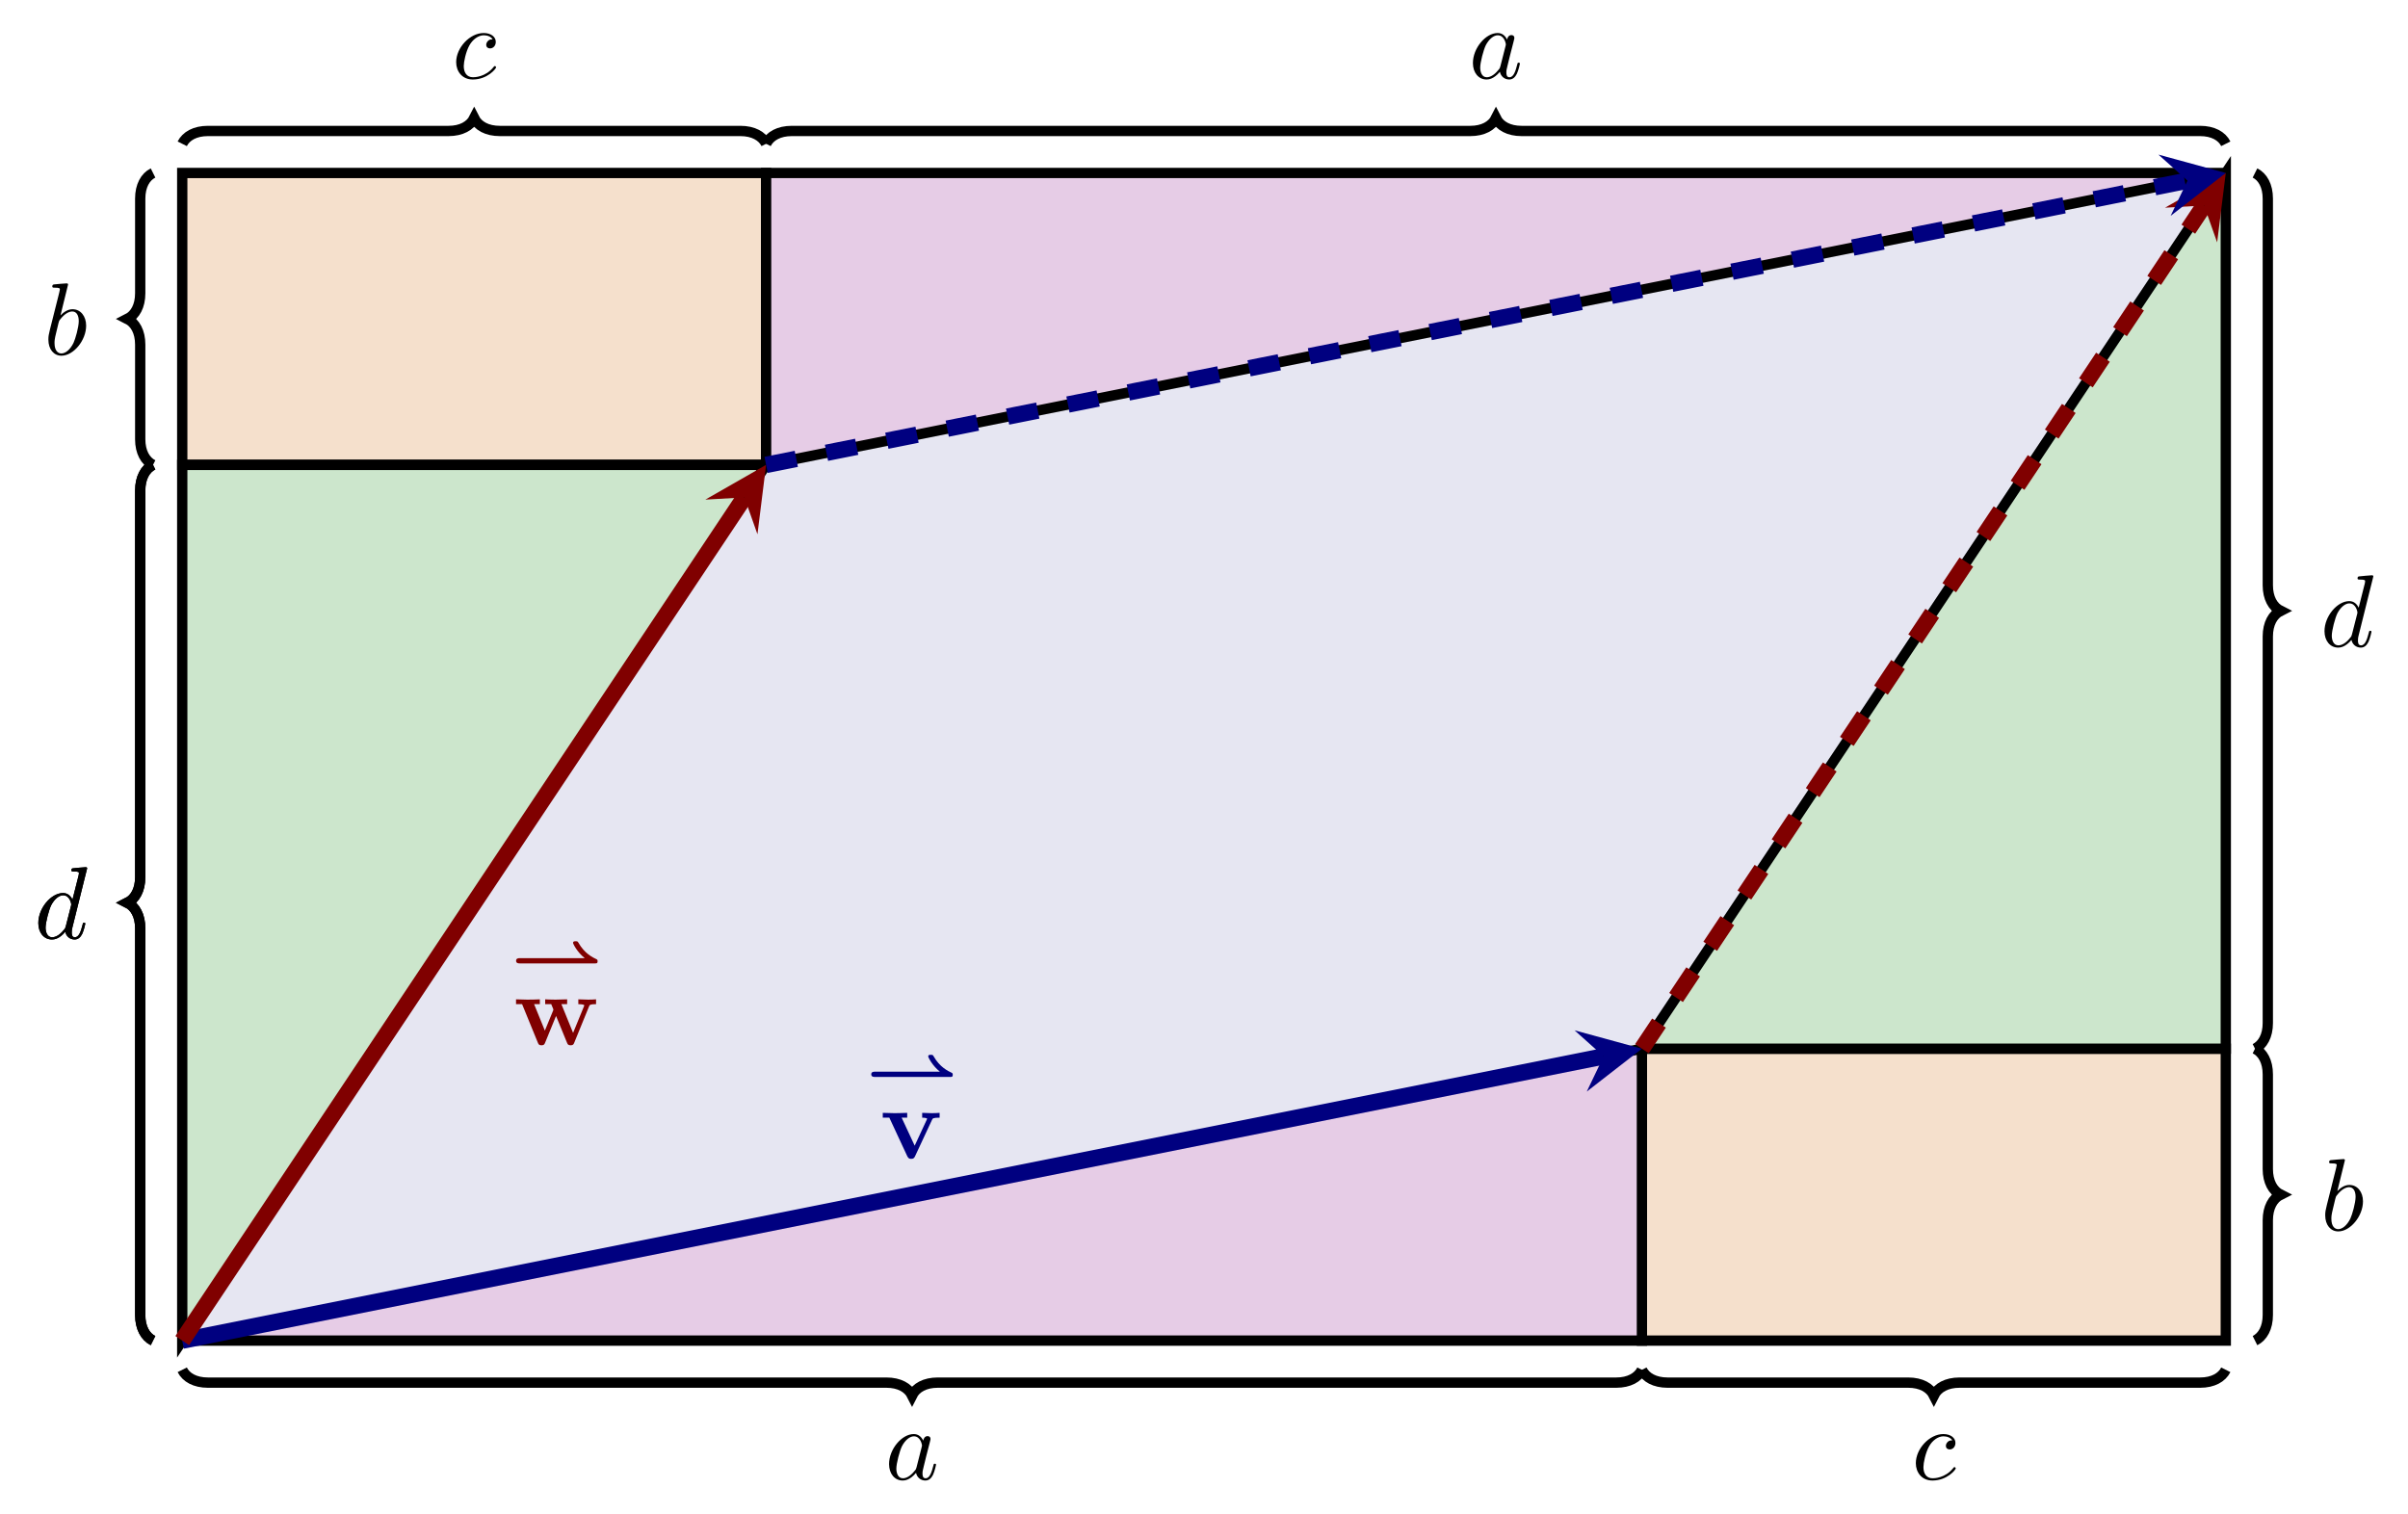 <?xml version="1.0" encoding="UTF-8" standalone="no"?>
<!DOCTYPE svg PUBLIC "-//W3C//DTD SVG 1.1//EN" "http://www.w3.org/Graphics/SVG/1.1/DTD/svg11.dtd">
<svg xmlns="http://www.w3.org/2000/svg" xmlns:xlink="http://www.w3.org/1999/xlink" version="1.1" width="233.815pt" height="146.984pt" viewBox="0 0 233.815 146.984">
<path transform="matrix(1,0,0,-1,17.695,130.185)" d="M 0 0 L 141.734 28.347 L 198.428 113.387 L 56.694 85.04 Z " fill="#e6e6f2"/>
<path transform="matrix(1,0,0,-1,17.695,130.185)" d="M 141.734 0 L 198.428 0 L 198.428 28.347 L 141.734 28.347 Z " fill="#f5e0cc"/>
<path transform="matrix(1,0,0,-1,17.695,130.185)" stroke-width="1" stroke-linecap="butt" stroke-miterlimit="10" stroke-linejoin="miter" fill="none" stroke="#000000" d="M 141.734 0 L 198.428 0 L 198.428 28.347 L 141.734 28.347 Z "/>
<path transform="matrix(1,0,0,-1,17.695,130.185)" d="M 0 85.04 L 56.694 85.04 L 56.694 113.387 L 0 113.387 Z " fill="#f5e0cc"/>
<path transform="matrix(1,0,0,-1,17.695,130.185)" stroke-width="1" stroke-linecap="butt" stroke-miterlimit="10" stroke-linejoin="miter" fill="none" stroke="#000000" d="M 0 85.04 L 56.694 85.04 L 56.694 113.387 L 0 113.387 Z "/>
<path transform="matrix(1,0,0,-1,17.695,130.185)" d="M 0 0 L 141.734 0 L 141.734 28.347 Z " fill="#e6cce6"/>
<path transform="matrix(1,0,0,-1,17.695,130.185)" stroke-width="1" stroke-linecap="butt" stroke-miterlimit="10" stroke-linejoin="miter" fill="none" stroke="#000000" d="M 0 0 L 141.734 0 L 141.734 28.347 Z "/>
<path transform="matrix(1,0,0,-1,17.695,130.185)" d="M 56.694 85.04 L 198.428 113.387 L 56.694 113.387 Z " fill="#e6cce6"/>
<path transform="matrix(1,0,0,-1,17.695,130.185)" stroke-width="1" stroke-linecap="butt" stroke-miterlimit="10" stroke-linejoin="miter" fill="none" stroke="#000000" d="M 56.694 85.04 L 198.428 113.387 L 56.694 113.387 Z "/>
<path transform="matrix(1,0,0,-1,17.695,130.185)" d="M 0 0 L 56.694 85.04 L 0 85.04 Z " fill="#cce6cc"/>
<path transform="matrix(1,0,0,-1,17.695,130.185)" stroke-width="1" stroke-linecap="butt" stroke-miterlimit="10" stroke-linejoin="miter" fill="none" stroke="#000000" d="M 0 0 L 56.694 85.04 L 0 85.04 Z "/>
<path transform="matrix(1,0,0,-1,17.695,130.185)" d="M 141.734 28.347 L 198.428 28.347 L 198.428 113.387 Z " fill="#cce6cc"/>
<path transform="matrix(1,0,0,-1,17.695,130.185)" stroke-width="1" stroke-linecap="butt" stroke-miterlimit="10" stroke-linejoin="miter" fill="none" stroke="#000000" d="M 141.734 28.347 L 198.428 28.347 L 198.428 113.387 Z "/>
<path transform="matrix(1,0,0,-1,17.695,130.185)" stroke-width="1.594" stroke-linecap="butt" stroke-miterlimit="10" stroke-linejoin="miter" fill="none" stroke="#000080" d="M 0 0 L 138.015 27.603 "/>
<path transform="matrix(.982,-.196,-.196,-.982,155.71,102.582)" d="M 3.786 0 L -2.271 3.029 L 0 0 L -2.271 -3.029 " fill="#000080"/>
<path transform="matrix(1,0,0,-1,17.695,130.185)" stroke-width="1.594" stroke-linecap="butt" stroke-miterlimit="10" stroke-linejoin="miter" fill="none" stroke="#800000" d="M 0 0 L 54.587 81.881 "/>
<path transform="matrix(.556,-.835,-.835,-.556,72.282,48.304)" d="M 3.786 0 L -2.271 3.029 L 0 0 L -2.271 -3.029 " fill="#800000"/>
<path transform="matrix(1,0,0,-1,17.695,130.185)" stroke-width="1.594" stroke-linecap="butt" stroke-dasharray="2.989,2.989" stroke-miterlimit="10" stroke-linejoin="miter" fill="none" stroke="#800000" d="M 141.734 28.347 L 196.321 110.228 "/>
<path transform="matrix(.556,-.835,-.835,-.556,214.016,19.957)" d="M 3.786 0 L -2.271 3.029 L 0 0 L -2.271 -3.029 " fill="#800000"/>
<path transform="matrix(1,0,0,-1,17.695,130.185)" stroke-width="1.594" stroke-linecap="butt" stroke-dasharray="2.989,2.989" stroke-miterlimit="10" stroke-linejoin="miter" fill="none" stroke="#000080" d="M 56.694 85.04 L 194.708 112.644 "/>
<path transform="matrix(.982,-.196,-.196,-.982,212.403,17.542)" d="M 3.786 0 L -2.271 3.029 L 0 0 L -2.271 -3.029 " fill="#000080"/>
<path transform="matrix(1,0,0,-1,17.695,130.185)" stroke-width="1" stroke-linecap="butt" stroke-miterlimit="10" stroke-linejoin="miter" fill="none" stroke="#000000" d="M 0 -2.835 C .374 -3.582 1.245 -4.08 2.491 -4.08 L 68.376 -4.08 C 69.622 -4.08 70.493 -4.578 70.867 -5.326 C 71.241 -4.578 72.112 -4.08 73.358 -4.08 L 139.243 -4.08 C 140.489 -4.08 141.36 -3.582 141.734 -2.835 "/>
<symbol id="font_0_1">
<path d="M .333 .389 C .315 .426 .286 .453 .241 .453 C .124 .453 0 .306 0 .16 C 0 .066 .055 0 .133 0 C .153 0 .203 .004 .263 .075 C .271 .033 .306 0 .354 0 C .389 0 .412 .023 .428 .055 C .445 .091 .458 .152 .458 .154 C .458 .164 .449 .164 .446 .164 C .436 .164 .435 .16 .432 .146 C .415 .081 .397 .022 .356 .022 C .329 .022 .326 .048 .326 .068 C .326 .09 .328 .098 .339 .142 C .35 .184 .352 .194 .361 .232 L .397 .372 C .404 .4 .404 .402 .404 .406 C .404 .423 .392 .433 .375 .433 C .351 .433 .336 .411 .333 .389 M .268 .13 C .263 .112 .263 .11 .248 .093 C .204 .038 .163 .022 .135 .022 C .085 .022 .071 .077 .071 .116 C .071 .166 .103 .289 .126 .335 C .157 .394 .202 .431 .242 .431 C .307 .431 .321 .349 .321 .343 C .321 .337 .319 .331 .318 .326 L .268 .13 Z "/>
</symbol>
<use xlink:href="#font_0_1" transform="matrix(9.963,0,0,-9.963,86.327,143.773)"/>
<path transform="matrix(1,0,0,-1,17.695,130.185)" stroke-width="1" stroke-linecap="butt" stroke-miterlimit="10" stroke-linejoin="miter" fill="none" stroke="#000000" d="M 198.428 116.222 C 198.054 116.969 197.182 117.467 195.937 117.467 L 130.051 117.467 C 128.806 117.467 127.934 117.966 127.561 118.713 C 127.187 117.966 126.315 117.467 125.07 117.467 L 59.184 117.467 C 57.939 117.467 57.067 116.969 56.694 116.222 "/>
<use xlink:href="#font_0_1" transform="matrix(9.963,0,0,-9.963,143.019,7.72)"/>
<path transform="matrix(1,0,0,-1,17.695,130.185)" stroke-width="1" stroke-linecap="butt" stroke-miterlimit="10" stroke-linejoin="miter" fill="none" stroke="#000000" d="M 201.263 0 C 202.01 .374 202.508 1.245 202.508 2.491 L 202.508 11.683 C 202.508 12.928 203.006 13.8 203.753 14.173 C 203.006 14.547 202.508 15.419 202.508 16.664 L 202.508 25.856 C 202.508 27.101 202.01 27.973 201.263 28.347 "/>
<symbol id="font_0_2">
<path d="M .192 .694 C .192 .695 .192 .705 .179 .705 C .156 .705 .083 .697 .057 .695 C .049 .694 .038 .693 .038 .675 C .038 .663 .047 .663 .062 .663 C .11 .663 .112 .656 .112 .646 C .112 .639 .103 .605 .098 .584 L .016 .258 C .004 .208 0 .192 0 .157 C 0 .062 .053 0 .127 0 C .245 0 .368 .149 .368 .293 C .368 .384 .315 .453 .235 .453 C .189 .453 .148 .424 .118 .393 L .192 .694 M .098 .316 C .104 .338 .104 .34 .113 .351 C .162 .416 .207 .431 .233 .431 C .269 .431 .296 .401 .296 .337 C .296 .278 .263 .163 .245 .125 C .212 .058 .166 .022 .127 .022 C .093 .022 .06 .049 .06 .123 C .06 .142 .06 .161 .076 .224 L .098 .316 Z "/>
</symbol>
<use xlink:href="#font_0_2" transform="matrix(9.963,0,0,-9.963,225.777,119.581)"/>
<path transform="matrix(1,0,0,-1,17.695,130.185)" stroke-width="1" stroke-linecap="butt" stroke-miterlimit="10" stroke-linejoin="miter" fill="none" stroke="#000000" d="M -2.835 113.387 C -3.582 113.014 -4.08 112.142 -4.08 110.897 L -4.08 101.705 C -4.08 100.459 -4.578 99.587 -5.326 99.214 C -4.578 98.84 -4.08 97.968 -4.08 96.723 L -4.08 87.531 C -4.08 86.286 -3.582 85.414 -2.835 85.04 "/>
<use xlink:href="#font_0_2" transform="matrix(9.963,0,0,-9.963,4.698,34.542)"/>
<path transform="matrix(1,0,0,-1,17.695,130.185)" stroke-width="1" stroke-linecap="butt" stroke-miterlimit="10" stroke-linejoin="miter" fill="none" stroke="#000000" d="M 201.263 28.347 C 202.01 28.72 202.508 29.592 202.508 30.837 L 202.508 68.376 C 202.508 69.622 203.006 70.493 203.753 70.867 C 203.006 71.241 202.508 72.112 202.508 73.358 L 202.508 110.897 C 202.508 112.142 202.01 113.014 201.263 113.387 "/>
<symbol id="font_0_4">
<path d="M .476 .694 C .476 .695 .476 .705 .463 .705 C .448 .705 .353 .696 .336 .694 C .328 .693 .322 .688 .322 .675 C .322 .663 .331 .663 .346 .663 C .394 .663 .396 .656 .396 .646 L .393 .626 L .333 .389 C .315 .426 .286 .453 .241 .453 C .124 .453 0 .306 0 .16 C 0 .066 .055 0 .133 0 C .153 0 .203 .004 .263 .075 C .271 .033 .306 0 .354 0 C .389 0 .412 .023 .428 .055 C .445 .091 .458 .152 .458 .154 C .458 .164 .449 .164 .446 .164 C .436 .164 .435 .16 .432 .146 C .415 .081 .397 .022 .356 .022 C .329 .022 .326 .048 .326 .068 C .326 .092 .328 .099 .332 .116 L .476 .694 M .268 .13 C .263 .112 .263 .11 .248 .093 C .204 .038 .163 .022 .135 .022 C .085 .022 .071 .077 .071 .116 C .071 .166 .103 .289 .126 .335 C .157 .394 .202 .431 .242 .431 C .307 .431 .321 .349 .321 .343 C .321 .337 .319 .331 .318 .326 L .268 .13 Z "/>
</symbol>
<use xlink:href="#font_0_4" transform="matrix(9.963,0,0,-9.963,225.707,62.888)"/>
<path transform="matrix(1,0,0,-1,17.695,130.185)" stroke-width="1" stroke-linecap="butt" stroke-miterlimit="10" stroke-linejoin="miter" fill="none" stroke="#000000" d="M -2.835 85.04 C -3.582 84.667 -4.08 83.795 -4.08 82.55 L -4.08 45.011 C -4.08 43.766 -4.578 42.894 -5.326 42.52 C -4.578 42.147 -4.08 41.275 -4.08 40.03 L -4.08 2.491 C -4.08 1.245 -3.582 .374 -2.835 0 "/>
<use xlink:href="#font_0_4" transform="matrix(9.963,0,0,-9.963,3.72,91.235)"/>
<path transform="matrix(1,0,0,-1,17.695,130.185)" stroke-width="1" stroke-linecap="butt" stroke-miterlimit="10" stroke-linejoin="miter" fill="none" stroke="#000000" d="M -2.835 85.04 C -3.582 84.667 -4.08 83.795 -4.08 82.55 L -4.08 45.011 C -4.08 43.766 -4.578 42.894 -5.326 42.52 C -4.578 42.147 -4.08 41.275 -4.08 40.03 L -4.08 2.491 C -4.08 1.245 -3.582 .374 -2.835 0 "/>
<use xlink:href="#font_0_4" transform="matrix(9.963,0,0,-9.963,3.72,91.235)"/>
<path transform="matrix(1,0,0,-1,17.695,130.185)" stroke-width="1" stroke-linecap="butt" stroke-miterlimit="10" stroke-linejoin="miter" fill="none" stroke="#000000" d="M 0 116.222 C .374 116.969 1.245 117.467 2.491 117.467 L 25.856 117.467 C 27.101 117.467 27.973 117.966 28.347 118.713 C 28.72 117.966 29.592 117.467 30.837 117.467 L 54.203 117.467 C 55.448 117.467 56.32 116.969 56.694 116.222 "/>
<symbol id="font_0_3">
<path d="M .355 .391 C .339 .391 .325 .391 .311 .377 C .295 .362 .293 .345 .293 .338 C .293 .314 .311 .303 .33 .303 C .359 .303 .386 .327 .386 .367 C .386 .416 .339 .453 .268 .453 C .133 .453 0 .31 0 .169 C 0 .079 .058 0 .162 0 C .305 0 .389 .106 .389 .118 C .389 .124 .383 .131 .377 .131 C .372 .131 .37 .129 .364 .121 C .285 .022 .176 .022 .164 .022 C .101 .022 .074 .071 .074 .131 C .074 .172 .094 .269 .128 .331 C .159 .388 .214 .431 .269 .431 C .303 .431 .341 .418 .355 .391 Z "/>
</symbol>
<use xlink:href="#font_0_3" transform="matrix(9.963,0,0,-9.963,44.294,7.72)"/>
<path transform="matrix(1,0,0,-1,17.695,130.185)" stroke-width="1" stroke-linecap="butt" stroke-miterlimit="10" stroke-linejoin="miter" fill="none" stroke="#000000" d="M 141.734 -2.835 C 142.108 -3.582 142.979 -4.08 144.225 -4.08 L 167.59 -4.08 C 168.836 -4.08 169.707 -4.578 170.081 -5.326 C 170.454 -4.578 171.326 -4.08 172.572 -4.08 L 195.937 -4.08 C 197.182 -4.08 198.054 -3.582 198.428 -2.835 "/>
<use xlink:href="#font_0_3" transform="matrix(9.963,0,0,-9.963,186.026,143.773)"/>
<symbol id="font_1_1">
<path d="M 1.098 0 C 1.12 0 1.135 0 1.135 .029 C 1.135 .039 1.135 .05 1.122 .057 C 1.067 .083 .953 .137 .868 .288 C .856 .307 .855 .308 .829 .308 C .812 .308 .793 .308 .793 .286 C .793 .272 .851 .156 .956 .073 L .051 .073 C .036 .073 0 .073 0 .037 C 0 0 .035 0 .051 0 L 1.098 0 Z "/>
</symbol>
<use xlink:href="#font_1_1" transform="matrix(6.974,0,0,-6.974,84.598,104.58)" fill="#000080"/>
<symbol id="font_2_1">
<path d="M .48 .38 C .486 .394 .49 .401 .554 .401 L .554 .448 C .529 .446 .5 .445 .475 .445 C .45 .445 .405 .447 .384 .448 L .384 .401 C .403 .401 .432 .398 .432 .39 C .432 .389 .431 .387 .427 .378 L .311 .128 L .184 .401 L .238 .401 L .238 .448 C .205 .446 .115 .445 .114 .445 C .086 .445 .041 .447 0 .448 L 0 .401 L .064 .401 L .239 .025 C .251 0 .264 0 .277 0 C .294 0 .304 .003 .314 .024 L .48 .38 Z "/>
</symbol>
<use xlink:href="#font_2_1" transform="matrix(9.963,0,0,-9.963,85.717,112.532)" fill="#000080"/>
<use xlink:href="#font_1_1" transform="matrix(6.974,0,0,-6.974,50.112,93.555)" fill="#800000"/>
<symbol id="font_2_2">
<path d="M .712 .38 C .717 .393 .721 .401 .78 .401 L .78 .448 C .757 .446 .727 .445 .703 .445 C .676 .445 .629 .447 .607 .448 L .607 .401 C .616 .401 .665 .4 .665 .389 C .665 .386 .662 .38 .661 .377 L .556 .121 L .442 .401 L .498 .401 L .498 .448 C .466 .447 .414 .445 .384 .445 C .342 .445 .3 .447 .284 .448 L .284 .401 L .343 .401 C .364 .351 .364 .349 .364 .348 C .364 .344 .361 .338 .36 .335 L .281 .143 L .176 .401 L .232 .401 L .232 .448 C .191 .446 .15 .445 .109 .445 C .078 .445 .034 .447 0 .448 L 0 .401 L .059 .401 L .212 .027 C .219 .01 .223 0 .248 0 C .273 0 .277 .01 .284 .027 L .39 .286 L .496 .027 C .503 .01 .507 0 .532 0 C .557 0 .561 .01 .568 .027 L .712 .38 Z "/>
</symbol>
<use xlink:href="#font_2_2" transform="matrix(9.963,0,0,-9.963,50.107,101.507)" fill="#800000"/>
</svg>
